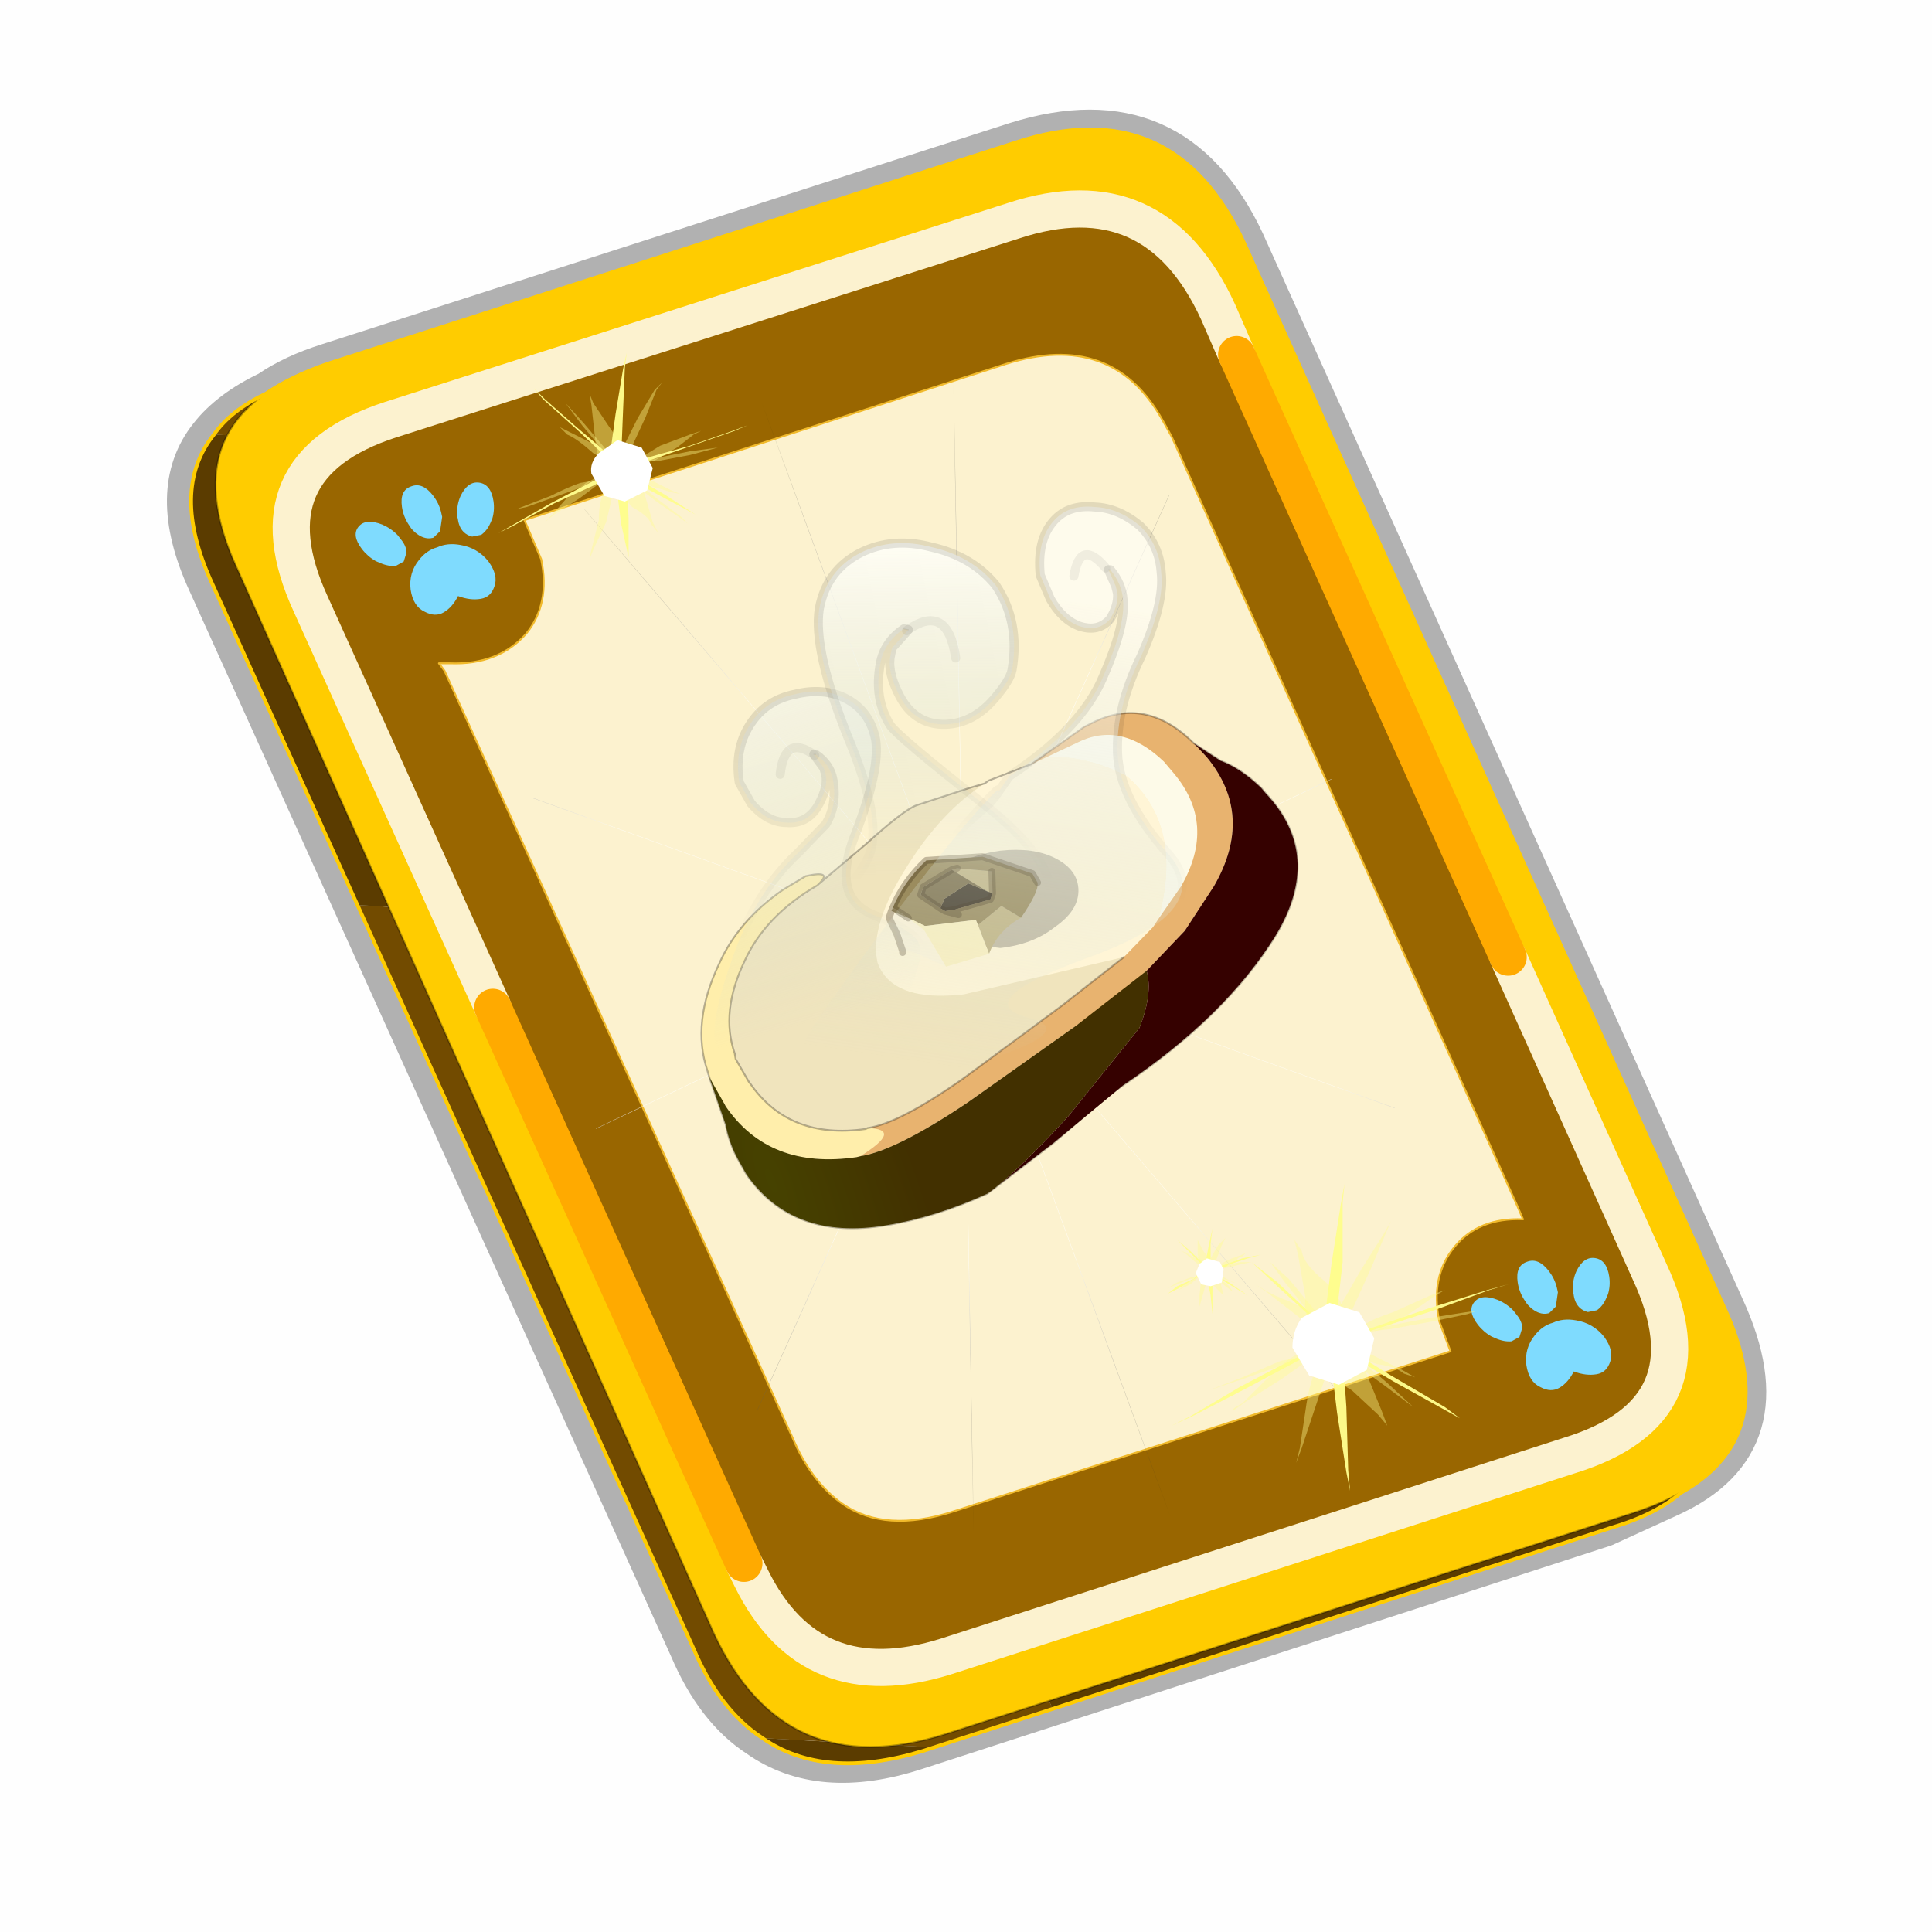 <?xml version="1.0" encoding="UTF-8" standalone="no"?>
<svg xmlns:xlink="http://www.w3.org/1999/xlink" height="60.0px" width="60.0px" xmlns="http://www.w3.org/2000/svg">
  <g transform="matrix(1.0, 0.0, 0.0, 1.0, 0.0, 0.0)">
    <use height="60.0" transform="matrix(1.0, 0.0, 0.0, 1.0, 0.0, 0.0)" width="60.0" xlink:href="#shape0"/>
    <use height="46.85" transform="matrix(1.155, 0.0, 0.0, 1.155, 5.199, 1.253)" width="43.0" xlink:href="#sprite0"/>
  </g>
  <defs>
    <g id="shape0" transform="matrix(1.0, 0.0, 0.0, 1.0, 0.0, 0.0)">
      <path d="M0.0 0.0 L60.0 0.0 60.0 60.0 0.0 60.0 0.0 0.0" fill="#000000" fill-opacity="0.004" fill-rule="evenodd" stroke="none"/>
    </g>
    <g id="sprite0" transform="matrix(1.0, 0.0, 0.0, 1.0, -5.8, -51.0)">
      <use height="45.0" transform="matrix(1.0, 0.0, 0.0, 1.0, 5.8, 52.85)" width="43.0" xlink:href="#sprite1"/>
      <use height="44.05" transform="matrix(1.0, 0.0, 0.0, 1.0, 6.4, 53.35)" width="41.9" xlink:href="#shape4"/>
      <use height="0.0" transform="matrix(1.0, 0.0, 0.0, 1.0, 6.45, 53.4)" width="0.0" xlink:href="#sprite5"/>
      <use height="39.95" transform="matrix(0.489, 0.0, 0.0, 0.489, 20.125, 63.425)" width="32.9" xlink:href="#sprite6"/>
      <use height="44.25" transform="matrix(1.0, 0.0, 0.0, 1.0, 6.3, 53.25)" width="42.1" xlink:href="#shape9"/>
      <clipPath id="clipPath0" transform="matrix(1.0, 0.0, 0.0, 1.0, 0.0, 0.0)">
        <path d="M7.05 61.6 Q7.5 60.95 8.45 60.5 9.1 60.05 10.1 59.7 L28.6 53.75 Q32.85 52.35 34.75 56.45 L47.65 85.05 Q49.25 88.5 46.5 90.05 45.8 90.65 44.6 91.0 L26.1 97.0 Q23.45 97.8 21.8 96.65 20.65 95.9 19.95 94.25 L7.0 65.6 Q5.85 63.1 7.05 61.6" fill="#a74646" fill-rule="evenodd" stroke="none"/>
        <path d="M7.05 61.6 Q7.5 60.95 8.45 60.5 9.1 60.05 10.1 59.7 L28.6 53.75 Q32.85 52.35 34.75 56.45 L47.65 85.05 Q49.25 88.5 46.5 90.05 45.8 90.65 44.6 91.0 L26.1 97.0 Q23.45 97.8 21.8 96.65 20.65 95.9 19.95 94.25 L7.0 65.6 Q5.85 63.1 7.05 61.6 Z" fill="none" stroke="url(#gradient12)" stroke-linecap="round" stroke-linejoin="round" stroke-width="0.05"/>
      </clipPath>
      <g clip-path="url(#clipPath0)">
        <use height="0.0" transform="matrix(1.0, 0.0, 0.0, 1.0, 9.65, 51.0)" width="0.0" xlink:href="#sprite10"/>
        <use height="0.0" transform="matrix(1.0, 0.0, 0.0, 1.0, 9.65, 51.0)" width="0.0" xlink:href="#sprite10"/>
        <use height="30.6" transform="matrix(1.0, 0.0, 0.0, 1.0, 14.7, 59.4)" width="27.15" xlink:href="#shape11"/>
      </g>
      <use height="0.0" transform="matrix(0.141, -0.038, 0.111, 0.226, 27.2, 74.05)" width="0.0" xlink:href="#sprite3"/>
    </g>
    <g id="sprite1" transform="matrix(1.0, 0.0, 0.0, 1.0, 0.5, 0.5)">
      <use height="47.0" transform="matrix(1.0, 0.0, 0.0, 1.0, -1.5, -1.5)" width="45.0" xlink:href="#shape1"/>
      <use height="13.75" transform="matrix(0.239, -0.087, 0.1, 0.234, 34.25, 31.15)" width="15.1" xlink:href="#sprite2"/>
      <use height="13.75" transform="matrix(0.239, -0.087, 0.1, 0.234, 4.25, 10.3)" width="15.1" xlink:href="#sprite2"/>
      <use height="0.0" transform="matrix(0.141, -0.038, 0.111, 0.226, 20.25, 20.65)" width="0.0" xlink:href="#sprite3"/>
      <use height="211.45" transform="matrix(-0.155, 0.051, 0.084, 0.147, 22.604, 3.157)" width="136.6" xlink:href="#sprite4"/>
    </g>
    <g id="shape1" transform="matrix(1.0, 0.0, 0.0, 1.0, 1.5, 1.5)">
      <path d="M22.3 0.35 Q26.6 -1.0 28.5 3.05 L41.4 31.7 Q43.1 35.4 39.9 36.85 L38.15 37.65 19.65 43.65 Q17.05 44.5 15.35 43.3 14.2 42.55 13.5 40.9 L0.55 12.25 Q-0.6 9.75 0.6 8.25 1.15 7.55 2.2 7.05 2.85 6.6 3.8 6.3 L22.3 0.35 Z" fill="none" stroke="#000000" stroke-linecap="round" stroke-linejoin="round" stroke-opacity="0.302" stroke-width="1.0"/>
      <path d="M0.75 8.25 L29.8 9.75 25.55 0.9 Q26.9 1.6 27.8 3.55 L40.7 32.15 Q42.6 36.3 38.3 37.65 L23.3 42.5 13.15 21.4 4.6 20.9 0.7 12.25 Q-0.45 9.75 0.75 8.25 M20.1 43.55 L19.8 43.65 Q17.15 44.45 15.5 43.3 L20.1 43.55" fill="#5b3c00" fill-rule="evenodd" stroke="none"/>
      <path d="M25.55 0.9 L29.8 9.75 0.75 8.25 Q1.45 7.3 3.1 6.75 L21.65 0.8 25.55 0.9 M4.6 20.9 L13.15 21.4 23.3 42.5 20.1 43.55 15.5 43.3 Q14.35 42.55 13.65 40.9 L4.6 20.9" fill="#724b00" fill-rule="evenodd" stroke="none"/>
      <path d="M0.75 8.25 Q-0.45 9.75 0.7 12.25 L4.6 20.9 13.65 40.9 Q14.35 42.55 15.5 43.3 17.15 44.45 19.8 43.65 L20.1 43.55 23.3 42.5 38.3 37.65 Q42.6 36.3 40.7 32.15 L27.8 3.55 Q26.9 1.6 25.55 0.9 L21.65 0.8 3.1 6.75 Q1.45 7.3 0.75 8.25 Z" fill="none" stroke="#000000" stroke-linecap="round" stroke-linejoin="round" stroke-opacity="0.302" stroke-width="0.05"/>
      <path d="M14.2 40.5 L1.35 11.8 Q-0.5 7.75 3.8 6.35 L22.3 0.4 Q26.55 -1.0 28.45 3.1 L41.35 31.7 Q43.25 35.85 38.9 37.25 L20.4 43.2 Q16.1 44.55 14.2 40.5" fill="#ffcc00" fill-rule="evenodd" stroke="none"/>
      <path d="M14.2 40.5 L1.35 11.8 Q-0.5 7.75 3.8 6.35 L22.3 0.4 Q26.55 -1.0 28.45 3.1 L41.35 31.7 Q43.25 35.85 38.9 37.25 L20.4 43.2 Q16.1 44.55 14.2 40.5 Z" fill="none" stroke="#000000" stroke-linecap="round" stroke-linejoin="round" stroke-opacity="0.302" stroke-width="0.05"/>
      <path d="M9.15 13.6 Q9.8 12.8 9.55 11.6 L9.1 10.55 22.05 6.35 Q24.9 5.45 26.25 7.85 L26.5 8.3 35.8 29.0 35.95 29.35 Q34.75 29.3 34.1 30.1 33.45 30.9 33.7 32.1 L34.0 32.9 20.65 37.2 Q18.8 37.8 17.65 37.0 16.8 36.4 16.3 35.2 L6.95 14.6 6.8 14.4 7.1 14.4 Q8.4 14.45 9.15 13.6" fill="#fcf2cf" fill-rule="evenodd" stroke="none"/>
      <path d="M28.25 6.1 L35.55 22.3 39.35 30.75 Q41.1 34.5 37.2 35.7 L20.45 41.1 Q16.8 42.25 15.2 39.0 L15.0 38.6 8.25 23.65 3.35 12.8 Q1.65 9.1 5.5 7.85 L22.25 2.5 Q26.05 1.25 27.75 4.95 L28.25 6.1 M9.15 13.6 Q8.4 14.45 7.1 14.4 L6.8 14.4 6.95 14.6 16.3 35.2 Q16.8 36.4 17.65 37.0 18.8 37.8 20.65 37.2 L34.0 32.9 33.7 32.1 Q33.45 30.9 34.1 30.1 34.75 29.3 35.95 29.35 L35.8 29.0 26.5 8.3 26.25 7.85 Q24.9 5.45 22.05 6.35 L9.1 10.55 9.55 11.6 Q9.8 12.8 9.15 13.6" fill="#996600" fill-rule="evenodd" stroke="none"/>
      <path d="M9.15 13.6 Q9.8 12.8 9.55 11.6 L9.1 10.55 22.05 6.35 Q24.9 5.45 26.25 7.85 L26.5 8.3 35.8 29.0 35.95 29.35 Q34.75 29.3 34.1 30.1 33.45 30.9 33.7 32.1 L34.0 32.9 20.65 37.2 Q18.8 37.8 17.65 37.0 16.8 36.4 16.3 35.2 L6.95 14.6 6.8 14.4 7.1 14.4 Q8.4 14.45 9.15 13.6" fill="none" stroke="#f0b92b" stroke-linecap="round" stroke-linejoin="round" stroke-width="0.05"/>
      <path d="M35.55 22.3 L39.35 30.75 Q41.1 34.5 37.2 35.7 L20.45 41.1 Q16.8 42.25 15.2 39.0 L15.0 38.6 M8.25 23.65 L3.35 12.8 Q1.65 9.1 5.5 7.85 L22.25 2.5 Q26.05 1.25 27.75 4.95 L28.25 6.1" fill="none" stroke="#fcf2cf" stroke-linecap="round" stroke-linejoin="round" stroke-width="1.0"/>
      <path d="M28.25 6.1 L35.55 22.3 M15.0 38.6 L8.25 23.65" fill="none" stroke="#ffaa00" stroke-linecap="round" stroke-linejoin="round" stroke-width="1.0"/>
    </g>
    <g id="sprite2" transform="matrix(1.0, 0.0, 0.0, 1.0, 0.0, 0.0)">
      <use height="13.75" transform="matrix(1.0, 0.0, 0.0, 1.0, 0.0, 0.0)" width="15.1" xlink:href="#shape2"/>
    </g>
    <g id="shape2" transform="matrix(1.0, 0.0, 0.0, 1.0, 0.0, 0.0)">
      <path d="M10.75 4.9 Q10.75 4.6 10.9 4.35 11.25 3.45 11.95 2.75 13.3 1.5 14.35 2.1 15.4 2.7 14.95 4.45 14.7 5.4 14.1 6.15 L13.75 6.5 Q13.1 7.15 12.35 7.35 L11.4 7.2 Q10.95 6.9 10.75 6.4 10.5 5.75 10.75 4.9 M7.5 5.9 Q7.0 5.85 6.6 5.5 6.05 5.0 5.8 4.15 L5.7 3.6 Q5.55 2.65 5.8 1.7 6.25 0.0 7.5 0.0 L7.6 0.0 Q8.85 0.0 9.3 1.7 9.55 2.65 9.4 3.6 L9.3 4.15 8.5 5.5 7.6 5.9 7.5 5.9 M4.35 4.9 Q4.6 5.75 4.35 6.4 L3.7 7.2 2.75 7.35 Q2.0 7.15 1.35 6.5 L1.0 6.15 Q0.4 5.4 0.15 4.45 -0.3 2.7 0.75 2.1 1.8 1.5 3.15 2.75 3.85 3.45 4.2 4.35 L4.35 4.9 M5.5 13.7 Q4.45 13.9 3.65 12.95 2.75 12.0 3.2 10.25 3.7 8.5 5.25 7.6 6.4 6.9 7.55 7.0 8.75 6.9 9.9 7.6 11.45 8.5 11.95 10.25 12.35 12.0 11.5 12.95 10.7 13.9 9.65 13.7 8.55 13.5 7.55 12.6 6.55 13.5 5.5 13.7" fill="#7fdbfe" fill-rule="evenodd" stroke="none"/>
    </g>
    <g id="sprite4" transform="matrix(1.0, 0.0, 0.0, 1.0, 0.0, -0.05)">
      <use height="211.55" transform="matrix(1.0, 0.0, 0.0, 1.0, -0.05, 0.0)" width="136.7" xlink:href="#shape3"/>
    </g>
    <g id="shape3" transform="matrix(1.0, 0.0, 0.0, 1.0, 0.05, 0.0)">
      <path d="M136.55 165.8 L68.6 106.0 68.4 106.0 118.25 201.5 M68.2 105.7 L68.25 105.8 68.25 105.75 68.2 105.7 0.0 45.7 M68.25 105.8 L68.3 105.85 68.3 105.8 68.25 105.75 49.95 0.05 M0.05 97.7 L68.15 105.95 68.25 105.85 68.25 105.8 M68.3 105.85 L68.25 105.85 68.3 106.0 68.3 105.85 68.3 105.8 68.35 105.8 68.3 105.8 86.6 18.35 M50.0 193.2 L68.3 106.0 68.15 105.95 18.25 151.55 M68.4 106.0 L68.3 106.0 86.55 211.5 M68.4 106.0 L68.3 105.85 M68.6 106.0 L68.35 105.8 118.25 60.15 M136.6 114.25 L68.6 106.0 M68.2 105.7 L18.25 10.05" fill="none" stroke="url(#gradient0)" stroke-linecap="round" stroke-linejoin="round" stroke-width="0.05"/>
    </g>
    <radialGradient cx="0" cy="0" gradientTransform="matrix(0.209, 0.0, 0.0, 0.177, 67.15, 107.2)" gradientUnits="userSpaceOnUse" id="gradient0" r="819.2" spreadMethod="pad">
      <stop offset="0.357" stop-color="#ffffff"/>
      <stop offset="0.671" stop-color="#000000" stop-opacity="0.0"/>
    </radialGradient>
    <g id="shape4" transform="matrix(1.0, 0.0, 0.0, 1.0, -6.4, -53.35)">
      <path d="M7.05 61.6 Q7.5 60.95 8.45 60.5 9.1 60.05 10.1 59.7 L28.6 53.75 Q32.85 52.35 34.75 56.45 L47.65 85.05 Q49.25 88.5 46.5 90.05 45.8 90.65 44.6 91.0 L26.1 97.0 Q23.45 97.8 21.8 96.65 20.65 95.9 19.95 94.25 L7.0 65.6 Q5.85 63.1 7.05 61.6 Z" fill="none" stroke="url(#gradient1)" stroke-linecap="round" stroke-linejoin="round" stroke-width="0.05"/>
    </g>
    <radialGradient cx="0" cy="0" gradientTransform="matrix(0.025, 0.0, 0.0, 0.027, 27.35, 75.35)" gradientUnits="userSpaceOnUse" id="gradient1" r="819.2" spreadMethod="pad">
      <stop offset="0.357" stop-color="#ffffff"/>
      <stop offset="0.671" stop-color="#000000" stop-opacity="0.0"/>
    </radialGradient>
    <g id="sprite6" transform="matrix(1.0, 0.0, 0.0, 1.0, 0.05, 11.6)">
      <use height="28.6" transform="matrix(1.0, 0.0, 0.0, 1.0, -0.15, -0.15)" width="33.1" xlink:href="#shape5"/>
      <use height="8.35" transform="matrix(0.66, -0.381, 0.381, 0.66, 8.956, 9.842)" width="11.45" xlink:href="#sprite7"/>
      <use height="32.7" transform="matrix(1.0, 0.0, 0.0, 1.0, 0.5, -11.6)" width="26.2" xlink:href="#sprite8"/>
      <use height="26.65" transform="matrix(1.0, 0.0, 0.0, 1.0, 0.45, 1.65)" width="32.35" xlink:href="#sprite9"/>
    </g>
    <g id="shape5" transform="matrix(1.0, 0.0, 0.0, 1.0, 0.15, 0.15)">
      <path d="M19.0 2.4 L20.7 1.6 Q23.1 0.4 25.45 2.65 L26.0 3.3 Q28.35 6.1 26.4 9.5 L25.15 11.3 Q26.55 6.15 23.4 3.45 21.2 2.3 19.0 2.4" fill="#fdfae8" fill-rule="evenodd" stroke="none"/>
      <path d="M15.6 3.85 L15.8 3.7 18.0 2.85 18.15 2.8 19.0 2.4 Q21.2 2.3 23.4 3.45 26.55 6.15 25.15 11.3 L24.85 11.75 23.25 13.4 14.45 15.45 Q10.5 15.9 9.7 13.7 9.25 11.7 11.3 8.45 13.2 5.4 15.6 3.85" fill="#fff5d6" fill-rule="evenodd" stroke="none"/>
      <path d="M6.45 9.4 L9.05 7.2 Q11.15 5.3 11.85 5.05 L14.45 4.2 14.75 4.1 15.6 3.85 Q13.2 5.4 11.3 8.45 9.25 11.7 9.7 13.7 10.5 15.9 14.45 15.45 L23.25 13.4 19.8 16.1 14.45 20.05 Q10.9 22.55 9.15 22.8 L9.05 22.85 Q4.85 23.45 2.7 20.35 L2.65 20.3 1.9 19.0 1.85 18.7 Q1.05 16.4 2.4 13.6 3.55 11.1 6.4 9.45 L6.45 9.4" fill="#f0e4bd" fill-rule="evenodd" stroke="none"/>
      <path d="M8.75 24.35 L8.55 24.4 Q3.75 25.1 1.35 21.6 L1.3 21.5 0.45 20.0 0.35 19.65 Q-0.55 17.0 1.0 13.75 2.05 11.4 4.5 9.7 L5.75 8.95 Q7.3 8.6 6.45 9.4 L6.4 9.45 Q3.55 11.1 2.4 13.6 1.05 16.4 1.85 18.7 L1.9 19.0 2.65 20.3 2.7 20.35 Q4.85 23.45 9.05 22.85 L9.15 22.8 Q11.15 22.85 8.75 24.35" fill="#ffeeab" fill-rule="evenodd" stroke="none"/>
      <path d="M27.1 1.65 L27.8 2.4 Q30.45 5.6 28.2 9.5 L26.6 11.95 24.5 14.15 Q22.85 15.65 20.65 17.15 L14.65 21.4 Q10.7 24.05 8.75 24.35 11.15 22.85 9.15 22.8 10.9 22.55 14.45 20.05 L19.8 16.1 23.25 13.4 24.85 11.75 25.15 11.3 26.4 9.5 Q28.35 6.1 26.0 3.3 L25.45 2.65 Q23.1 0.4 20.7 1.6 L19.0 2.4 18.15 2.8 21.05 0.75 21.45 0.55 Q24.45 -1.0 27.1 1.65" fill="#e8b36f" fill-rule="evenodd" stroke="none"/>
      <path d="M0.45 20.0 L1.35 22.6 Q1.55 23.65 2.05 24.55 L2.5 25.35 Q5.05 29.0 10.15 28.15 12.9 27.7 15.75 26.4 L19.4 23.6 Q22.5 20.9 23.2 20.45 28.85 16.65 31.6 12.2 34.25 7.8 31.05 4.4 L30.8 4.1 Q29.65 3.0 28.55 2.6 L27.1 1.65 Q24.45 -1.0 21.45 0.55 L21.05 0.75 18.15 2.8 18.0 2.85 15.8 3.7 15.6 3.85 14.75 4.1 14.45 4.2 11.85 5.05 Q11.15 5.3 9.05 7.2 L6.45 9.4 Q7.3 8.6 5.75 8.95 L4.5 9.7 Q2.05 11.4 1.0 13.75 -0.55 17.0 0.35 19.65 L0.45 20.0 M23.25 13.4 L19.8 16.1 14.45 20.05 Q10.9 22.55 9.15 22.8 L9.05 22.85 Q4.85 23.45 2.7 20.35 L2.65 20.3 1.9 19.0 1.85 18.7 Q1.05 16.4 2.4 13.6 3.55 11.1 6.4 9.45 L6.45 9.4" fill="none" stroke="#120e10" stroke-linecap="round" stroke-linejoin="round" stroke-opacity="0.302" stroke-width="0.1"/>
      <path d="M19.45 11.75 Q18.25 12.7 16.45 12.9 L13.35 12.5 Q12.15 11.9 12.15 10.8 12.15 9.65 13.35 8.7 14.65 7.8 16.45 7.55 18.25 7.35 19.45 7.95 20.75 8.6 20.75 9.75 20.75 10.85 19.45 11.75" fill="#120e10" fill-opacity="0.251" fill-rule="evenodd" stroke="none"/>
    </g>
    <g id="sprite7" transform="matrix(1.0, 0.0, 0.0, 1.0, 0.15, 0.25)">
      <use height="9.35" transform="matrix(1.0, 0.0, 0.0, 1.0, -0.65, -0.75)" width="12.45" xlink:href="#shape6"/>
    </g>
    <g id="shape6" transform="matrix(1.0, 0.0, 0.0, 1.0, 0.65, 0.75)">
      <path d="M0.9 1.9 L1.7 2.95 2.25 4.25 2.3 7.35 0.9 5.4 Q0.25 4.75 0.15 4.8 L0.1 4.9 0.05 4.35 0.4 3.55 0.5 2.25 0.9 1.9 M0.15 4.8 L0.4 3.55 0.15 4.8" fill="#fcf3d8" fill-rule="evenodd" stroke="none"/>
      <path d="M0.9 1.9 L1.1 1.75 1.7 2.95 0.9 1.9" fill="#b0a579" fill-rule="evenodd" stroke="none"/>
      <path d="M8.75 7.0 Q6.85 6.95 5.45 8.1 L5.8 5.9 7.95 5.55 8.75 7.0 M7.6 4.15 L6.15 1.5 6.55 1.6 8.6 3.05 7.85 4.45 7.6 4.15" fill="#c2b585" fill-rule="evenodd" stroke="none"/>
      <path d="M4.05 3.5 L4.65 3.05 6.7 2.95 7.6 4.15 7.85 4.45 7.5 4.75 4.9 4.1 4.25 3.85 4.05 3.5" fill="#453c2c" fill-rule="evenodd" stroke="none"/>
      <path d="M1.7 2.95 L1.1 1.75 Q2.75 0.5 4.9 0.0 L8.55 1.8 11.05 4.65 11.05 5.4 Q10.85 6.0 8.75 7.0 L7.95 5.55 5.8 5.9 5.85 5.5 2.45 4.05 1.7 2.95 M6.15 1.5 L3.75 1.55 3.3 1.95 4.05 3.5 4.25 3.85 4.9 4.1 7.5 4.75 7.85 4.45 8.6 3.05 6.55 1.6 6.15 1.5 M4.25 3.85 L4.95 4.55 4.25 3.85" fill="#9b8c5e" fill-rule="evenodd" stroke="none"/>
      <path d="M7.6 4.15 L6.7 2.95 4.65 3.05 4.05 3.5 3.3 1.95 3.75 1.55 6.15 1.5 7.6 4.15" fill="#7d704c" fill-rule="evenodd" stroke="none"/>
      <path d="M5.45 8.1 L2.3 7.35 2.25 4.25 1.7 2.95 2.45 4.05 5.85 5.5 5.8 5.9 5.45 8.1" fill="#faf0c0" fill-rule="evenodd" stroke="none"/>
      <path d="M1.1 1.75 L0.9 1.9 0.5 2.25 0.4 3.55 0.15 4.8 0.1 4.9 M1.7 2.95 L1.1 1.75 Q2.75 0.5 4.9 0.0 L8.55 1.8 11.05 4.65 11.05 5.4 M6.15 1.5 L3.75 1.55 3.3 1.95 4.05 3.5 4.25 3.85 4.9 4.1 7.5 4.75 7.85 4.45 8.6 3.05 M6.55 1.6 L6.15 1.5 M4.95 4.55 L4.25 3.85" fill="none" stroke="#382510" stroke-linecap="round" stroke-linejoin="round" stroke-opacity="0.302" stroke-width="0.5"/>
    </g>
    <g id="sprite8" transform="matrix(1.0, 0.0, 0.0, 1.0, 0.6, 0.55)">
      <use height="33.7" transform="matrix(1.0, 0.0, 0.0, 1.0, -1.1, -1.05)" width="27.2" xlink:href="#shape7"/>
    </g>
    <g id="shape7" transform="matrix(1.0, 0.0, 0.0, 1.0, 1.1, 1.05)">
      <path d="M5.2 13.3 Q6.0 13.85 6.15 14.7 6.4 16.1 5.75 17.15 L4.25 18.7 Q2.0 20.8 0.75 24.15 -0.5 27.55 -0.35 29.0 -0.2 30.4 2.05 31.05 L5.7 31.3 Q7.0 30.9 8.1 29.95 9.2 29.0 10.2 26.7 11.2 24.4 10.9 23.75 10.65 23.0 8.3 22.1 6.0 21.1 7.4 17.65 8.75 14.15 8.5 12.5 8.2 10.95 6.9 10.25 5.65 9.6 4.05 10.0 2.55 10.3 1.7 11.5 0.7 12.9 1.0 14.85 L1.65 16.0 Q2.55 17.05 3.6 17.05 4.8 17.15 5.4 16.0 5.9 15.05 5.75 14.4 L5.65 14.05 5.1 13.3 5.2 13.3" fill="url(#gradient2)" fill-rule="evenodd" stroke="none"/>
      <path d="M5.1 13.3 L5.65 14.05 5.75 14.4 Q5.9 15.05 5.4 16.0 4.8 17.15 3.6 17.05 2.55 17.05 1.65 16.0 L1.0 14.85 Q0.7 12.9 1.7 11.5 2.55 10.3 4.05 10.0 5.65 9.6 6.9 10.25 8.2 10.95 8.5 12.5 8.75 14.15 7.4 17.65 6.0 21.1 8.3 22.1 10.65 23.0 10.9 23.75 11.2 24.4 10.2 26.7 9.2 29.0 8.1 29.95 7.0 30.9 5.7 31.3 L2.05 31.05 Q-0.2 30.4 -0.35 29.0 -0.5 27.55 0.75 24.15 2.0 20.8 4.25 18.7 L5.75 17.15 Q6.4 16.1 6.15 14.7 6.0 13.85 5.2 13.3" fill="none" stroke="url(#gradient3)" stroke-linecap="round" stroke-linejoin="round" stroke-width="0.5"/>
      <path d="M5.2 13.3 L5.1 13.3 Z" fill="none" stroke="url(#gradient4)" stroke-linecap="round" stroke-linejoin="round" stroke-width="0.05"/>
      <path d="M5.15 13.35 Q3.5 12.15 3.25 14.4" fill="none" stroke="#000000" stroke-linecap="round" stroke-linejoin="round" stroke-opacity="0.055" stroke-width="0.5"/>
      <path d="M10.3 6.45 L9.4 7.45 9.3 7.95 Q9.15 8.85 9.85 10.15 10.7 11.7 12.35 11.65 13.9 11.6 15.1 10.15 15.9 9.2 16.0 8.65 16.45 6.0 15.1 4.0 13.8 2.4 11.55 1.9 9.45 1.35 7.7 2.2 5.8 3.15 5.4 5.3 5.05 7.55 6.95 12.3 8.95 17.05 8.1 18.95 7.2 20.85 5.3 21.8 3.4 22.7 2.35 26.2 1.3 29.65 3.95 28.75 6.65 27.85 8.95 28.15 11.25 28.4 13.85 26.25 16.4 24.1 16.85 23.95 17.25 23.75 18.0 21.55 18.7 19.3 14.2 15.85 9.7 12.3 9.3 11.7 8.4 10.25 8.75 8.35 8.95 7.15 10.05 6.4 L10.3 6.45" fill="url(#gradient5)" fill-rule="evenodd" stroke="none"/>
      <path d="M10.05 6.4 L10.3 6.45" fill="none" stroke="url(#gradient6)" stroke-linecap="round" stroke-linejoin="round" stroke-width="0.05"/>
      <path d="M10.3 6.45 L9.4 7.45 9.3 7.95 Q9.15 8.85 9.85 10.15 10.7 11.7 12.35 11.65 13.9 11.6 15.1 10.15 15.9 9.2 16.0 8.65 16.45 6.0 15.1 4.0 13.8 2.4 11.55 1.9 9.45 1.35 7.7 2.2 5.8 3.15 5.4 5.3 5.05 7.55 6.95 12.3 8.95 17.05 8.1 18.95 7.2 20.85 5.3 21.8 3.4 22.7 2.35 26.2 1.3 29.65 3.95 28.75 6.65 27.85 8.95 28.15 11.25 28.4 13.85 26.25 16.4 24.1 16.85 23.95 17.25 23.75 18.0 21.55 18.7 19.3 14.2 15.85 9.7 12.3 9.3 11.7 8.4 10.25 8.75 8.35 8.95 7.15 10.05 6.4 Z" fill="none" stroke="url(#gradient7)" stroke-linecap="round" stroke-linejoin="round" stroke-width="0.5"/>
      <path d="M10.2 6.5 Q12.45 4.9 12.9 8.0" fill="none" stroke="#000000" stroke-linecap="round" stroke-linejoin="round" stroke-opacity="0.055" stroke-width="0.5"/>
      <path d="M21.3 3.15 L21.7 4.05 21.8 4.45 Q21.85 5.1 21.4 5.85 20.75 6.6 19.7 6.25 18.75 5.9 18.1 4.75 L17.55 3.45 Q17.35 1.5 18.3 0.45 19.1 -0.45 20.55 -0.3 21.85 -0.25 23.05 0.75 24.1 1.8 24.2 3.3 24.4 4.95 23.1 7.9 21.7 10.75 21.8 13.25 21.9 15.75 24.6 18.8 27.3 21.85 20.4 24.4 13.45 26.9 16.95 27.8 20.45 28.7 10.8 31.2 1.15 33.7 5.55 27.55 9.95 21.35 13.4 17.2 L13.45 17.15 Q15.9 14.35 15.05 15.65 L15.85 14.5 Q19.8 11.9 21.0 9.05 22.25 6.2 22.1 4.8 22.05 3.95 21.4 3.15 L21.3 3.15 M15.05 15.65 L14.75 16.0 13.45 17.15 14.75 16.0 15.05 15.65" fill="url(#gradient8)" fill-rule="evenodd" stroke="none"/>
      <path d="M21.3 3.15 L21.7 4.05 21.8 4.45 Q21.85 5.1 21.4 5.85 20.75 6.6 19.7 6.25 18.75 5.9 18.1 4.75 L17.55 3.45 Q17.35 1.5 18.3 0.45 19.1 -0.45 20.55 -0.3 21.85 -0.25 23.05 0.75 24.1 1.8 24.2 3.3 24.4 4.95 23.1 7.9 21.7 10.75 21.8 13.25 21.9 15.75 24.6 18.8 27.3 21.85 20.4 24.4 13.45 26.9 16.95 27.8 20.45 28.7 10.8 31.2 1.15 33.7 5.55 27.55 9.95 21.35 13.4 17.2 L13.45 17.15 Q15.9 14.35 15.05 15.65 L15.85 14.5 Q19.8 11.9 21.0 9.05 22.25 6.2 22.1 4.8 22.05 3.95 21.4 3.15 M13.45 17.15 L14.75 16.0 15.05 15.65" fill="none" stroke="url(#gradient9)" stroke-linecap="round" stroke-linejoin="round" stroke-width="0.5"/>
      <path d="M21.4 3.15 L21.3 3.15 Z" fill="none" stroke="url(#gradient10)" stroke-linecap="round" stroke-linejoin="round" stroke-width="0.05"/>
      <path d="M21.15 3.05 Q19.75 1.4 19.4 3.5" fill="none" stroke="#000000" stroke-linecap="round" stroke-linejoin="round" stroke-opacity="0.055" stroke-width="0.5"/>
    </g>
    <linearGradient gradientTransform="matrix(5.0E-4, 0.015, 0.007, -0.002, 5.05, 15.6)" gradientUnits="userSpaceOnUse" id="gradient2" spreadMethod="pad" x1="-819.2" x2="819.2">
      <stop offset="0.0" stop-color="#fffffa" stop-opacity="0.827"/>
      <stop offset="1.0" stop-color="#c8d8ce" stop-opacity="0.0"/>
    </linearGradient>
    <linearGradient gradientTransform="matrix(0.001, 0.007, -0.007, -2.0E-4, 5.6, 18.05)" gradientUnits="userSpaceOnUse" id="gradient3" spreadMethod="pad" x1="-819.2" x2="819.2">
      <stop offset="0.0" stop-color="#000000" stop-opacity="0.102"/>
      <stop offset="1.0" stop-color="#000000" stop-opacity="0.0"/>
    </linearGradient>
    <linearGradient gradientTransform="matrix(0.001, 0.007, -0.007, -2.0E-4, 5.6, 18.05)" gradientUnits="userSpaceOnUse" id="gradient4" spreadMethod="pad" x1="-819.2" x2="819.2">
      <stop offset="0.0" stop-color="#000000" stop-opacity="0.071"/>
      <stop offset="1.0" stop-color="#000000" stop-opacity="0.0"/>
    </linearGradient>
    <linearGradient gradientTransform="matrix(-0.002, 0.011, 0.007, -1.0E-4, 8.1, 11.05)" gradientUnits="userSpaceOnUse" id="gradient5" spreadMethod="pad" x1="-819.2" x2="819.2">
      <stop offset="0.0" stop-color="#fffffa" stop-opacity="0.827"/>
      <stop offset="1.0" stop-color="#c8d8ce" stop-opacity="0.0"/>
    </linearGradient>
    <linearGradient gradientTransform="matrix(-0.002, 0.009, 0.011, -1.0E-4, 9.75, 13.1)" gradientUnits="userSpaceOnUse" id="gradient6" spreadMethod="pad" x1="-819.2" x2="819.2">
      <stop offset="0.0" stop-color="#000000" stop-opacity="0.071"/>
      <stop offset="1.0" stop-color="#000000" stop-opacity="0.0"/>
    </linearGradient>
    <linearGradient gradientTransform="matrix(-0.002, 0.009, 0.011, -1.0E-4, 9.75, 13.1)" gradientUnits="userSpaceOnUse" id="gradient7" spreadMethod="pad" x1="-819.2" x2="819.2">
      <stop offset="0.0" stop-color="#000000" stop-opacity="0.102"/>
      <stop offset="1.0" stop-color="#000000" stop-opacity="0.0"/>
    </linearGradient>
    <linearGradient gradientTransform="matrix(0.005, 0.017, -0.004, -6.0E-4, 25.05, 19.05)" gradientUnits="userSpaceOnUse" id="gradient8" spreadMethod="pad" x1="-819.2" x2="819.2">
      <stop offset="0.0" stop-color="#fffffa" stop-opacity="0.659"/>
      <stop offset="1.0" stop-color="#c8d8ce" stop-opacity="0.0"/>
    </linearGradient>
    <linearGradient gradientTransform="matrix(7.0E-4, 0.007, -0.007, -0.002, 22.4, 15.05)" gradientUnits="userSpaceOnUse" id="gradient9" spreadMethod="pad" x1="-819.2" x2="819.2">
      <stop offset="0.0" stop-color="#000000" stop-opacity="0.102"/>
      <stop offset="1.0" stop-color="#000000" stop-opacity="0.0"/>
    </linearGradient>
    <linearGradient gradientTransform="matrix(7.0E-4, 0.007, -0.007, -0.002, 21.4, 7.9)" gradientUnits="userSpaceOnUse" id="gradient10" spreadMethod="pad" x1="-819.2" x2="819.2">
      <stop offset="0.0" stop-color="#000000" stop-opacity="0.071"/>
      <stop offset="1.0" stop-color="#000000" stop-opacity="0.0"/>
    </linearGradient>
    <g id="sprite9" transform="matrix(1.0, 0.0, 0.0, 1.0, 0.0, 0.0)">
      <use height="26.65" transform="matrix(1.0, 0.0, 0.0, 1.0, 0.0, 0.0)" width="32.35" xlink:href="#shape8"/>
    </g>
    <g id="shape8" transform="matrix(1.0, 0.0, 0.0, 1.0, 0.0, 0.0)">
      <path d="M24.05 12.5 Q24.4 13.75 23.65 15.65 L19.7 20.55 Q16.85 23.65 15.3 24.75 12.45 26.05 9.7 26.5 4.6 27.35 2.05 23.7 L1.6 22.9 Q1.1 22.0 0.9 20.95 L0.0 18.35 0.85 19.85 0.9 19.95 Q3.3 23.45 8.1 22.75 L8.3 22.7 Q10.25 22.4 14.2 19.75 L20.2 15.5 24.05 12.5" fill="url(#gradient11)" fill-rule="evenodd" stroke="none"/>
      <path d="M24.05 12.5 L26.15 10.3 27.75 7.85 Q30.0 3.95 27.35 0.75 L26.65 0.0 28.1 0.95 Q29.2 1.35 30.35 2.45 L30.6 2.75 Q33.8 6.15 31.15 10.55 28.4 15.0 22.75 18.8 L18.95 21.95 15.3 24.75 Q16.85 23.65 19.7 20.55 L23.65 15.65 Q24.4 13.75 24.05 12.5" fill="#350100" fill-rule="evenodd" stroke="none"/>
    </g>
    <radialGradient cx="0" cy="0" gradientTransform="matrix(0.009, -0.003, 0.011, 0.029, 3.4, 24.05)" gradientUnits="userSpaceOnUse" id="gradient11" r="819.2" spreadMethod="pad">
      <stop offset="0.0" stop-color="#464200"/>
      <stop offset="1.0" stop-color="#423000"/>
    </radialGradient>
    <g id="shape9" transform="matrix(1.0, 0.0, 0.0, 1.0, -6.3, -53.25)">
      <path d="M7.05 61.6 Q7.5 60.95 8.45 60.5 9.1 60.05 10.1 59.7 L28.6 53.75 Q32.85 52.35 34.75 56.45 L47.65 85.05 Q49.25 88.5 46.5 90.05 45.8 90.65 44.6 91.0 L26.1 97.0 Q23.45 97.8 21.8 96.65 20.65 95.9 19.95 94.25 L7.0 65.6 Q5.85 63.1 7.05 61.6 Z" fill="none" stroke="#ffcc00" stroke-linecap="round" stroke-linejoin="round" stroke-width="0.1"/>
    </g>
    <radialGradient cx="0" cy="0" gradientTransform="matrix(0.025, 0.0, 0.0, 0.027, 27.35, 75.35)" gradientUnits="userSpaceOnUse" id="gradient12" r="819.2" spreadMethod="pad">
      <stop offset="0.357" stop-color="#ffffff"/>
      <stop offset="0.671" stop-color="#000000" stop-opacity="0.0"/>
    </radialGradient>
    <g id="shape11" transform="matrix(1.0, 0.0, 0.0, 1.0, -14.7, -59.4)">
      <path d="M33.85 83.75 L33.85 83.8 33.85 83.95 33.85 84.0 33.85 84.1 33.9 84.1 33.9 84.15 34.35 84.4 34.85 84.75 34.35 84.45 34.1 84.3 34.05 84.25 33.95 84.2 33.9 84.2 33.9 84.7 33.9 85.25 33.85 84.75 33.75 84.2 33.7 84.1 33.5 84.25 33.0 84.55 32.7 84.7 32.95 84.5 33.4 84.3 33.45 84.25 33.5 84.2 33.7 84.1 33.65 84.05 33.7 84.05 33.7 84.0 33.3 83.6 32.95 83.25 33.3 83.55 33.55 83.8 33.7 83.95 33.8 83.4 33.9 82.95 33.85 83.35 33.85 83.75 M34.4 83.9 L34.35 83.9 34.25 84.0 34.15 84.0 33.9 84.05 34.15 83.95 34.7 83.75 35.2 83.65 34.85 83.75 34.95 83.85 34.85 83.75 34.7 83.8 34.4 83.9 M36.75 85.45 L36.9 85.55 36.9 85.5 37.1 83.9 37.35 82.3 37.45 81.75 37.4 82.25 37.4 83.85 37.2 85.6 37.35 86.0 37.4 86.1 38.7 86.9 40.15 87.75 40.55 88.05 40.1 87.8 38.75 87.05 37.75 86.45 37.4 86.25 37.35 86.2 37.4 86.3 37.5 87.75 37.55 89.45 37.6 90.0 37.5 89.5 37.25 87.9 37.05 86.25 37.0 86.3 36.9 85.9 36.7 85.75 36.9 85.85 36.9 85.65 35.7 84.55 34.95 83.85 35.65 84.4 36.45 85.15 36.5 85.2 36.75 85.45 M36.1 86.45 L36.2 86.4 36.85 86.1 36.3 86.45 34.8 87.25 33.35 88.0 32.8 88.25 33.3 88.0 34.65 87.2 35.7 86.65 36.1 86.45 M41.85 84.45 L41.35 84.6 39.85 85.15 38.15 85.7 37.5 85.9 Q37.45 85.85 38.1 85.65 L39.7 85.1 41.3 84.6 41.85 84.45" fill="#fefd8d" fill-opacity="0.973" fill-rule="evenodd" stroke="none"/>
      <path d="M33.85 83.75 L34.05 83.4 34.25 83.2 34.15 83.4 34.0 83.8 33.9 83.9 33.85 83.8 33.85 83.75 M34.1 84.3 L34.35 84.5 34.45 84.65 34.25 84.5 34.0 84.3 33.95 84.2 34.05 84.25 34.1 84.3 M33.4 84.3 L33.3 84.3 32.95 84.45 32.7 84.55 32.95 84.4 33.35 84.25 33.45 84.25 33.4 84.3 M33.55 83.8 L33.4 83.6 33.6 83.8 33.65 83.9 33.55 83.8 M34.4 83.9 L34.65 83.85 34.95 83.85 35.05 83.8 34.95 83.85 34.7 83.9 34.3 84.0 34.2 84.0 34.25 84.0 34.35 83.9 34.4 83.9 M33.6 84.3 L33.7 84.2 33.75 84.35 33.65 84.7 33.55 85.05 33.55 84.75 33.6 84.3 M37.65 85.15 L37.35 85.5 37.35 85.0 37.9 84.05 38.5 83.1 38.7 82.75 38.55 83.1 38.15 84.05 37.65 85.15 M36.75 85.45 L36.5 85.2 36.45 85.15 35.85 84.4 35.45 83.85 35.95 84.3 36.65 85.15 36.9 85.5 36.75 85.45 M37.4 86.3 L37.35 86.2 37.4 86.25 37.75 86.45 Q38.15 86.7 38.6 87.1 L39.3 87.75 38.5 87.15 37.6 86.5 37.4 86.3 M36.1 86.45 L35.7 86.65 34.7 87.0 33.8 87.3 34.7 86.95 35.75 86.5 36.1 86.45 M38.7 85.65 L38.25 85.7 38.7 85.55 39.75 85.35 40.7 85.2 41.05 85.15 40.75 85.25 39.8 85.45 38.7 85.65 M36.7 86.7 L36.95 86.25 37.0 86.75 36.65 87.8 36.3 88.85 36.15 89.25 36.25 88.85 36.4 87.85 Q36.5 87.1 36.7 86.7" fill="#fffd8f" fill-opacity="0.4" fill-rule="evenodd" stroke="none"/>
      <path d="M38.0 86.75 Q37.9 86.0 37.45 85.8 L36.9 85.85 Q36.75 86.1 36.9 86.5 37.1 87.0 37.65 87.3 L38.35 87.95 38.6 88.25 38.45 87.85 38.0 86.75" fill="#fffd8f" fill-opacity="0.392" fill-rule="evenodd" stroke="none"/>
      <path d="M38.0 86.25 L37.05 85.85 Q36.8 85.8 36.95 85.95 L37.55 86.35 38.35 86.6 Q38.8 86.65 39.05 86.85 L39.35 86.95 39.0 86.75 38.0 86.25" fill="#fffd8f" fill-opacity="0.392" fill-rule="evenodd" stroke="none"/>
      <path d="M36.4 84.8 Q36.35 85.55 36.75 85.85 L37.3 85.9 37.45 85.25 Q37.35 84.75 36.9 84.35 36.35 83.9 36.3 83.55 L36.1 83.25 36.2 83.65 36.4 84.8" fill="#fffd8f" fill-opacity="0.392" fill-rule="evenodd" stroke="none"/>
      <path d="M36.25 85.35 L37.1 85.95 37.2 85.8 36.75 85.3 35.95 84.9 Q35.55 84.75 35.3 84.6 L35.05 84.45 35.35 84.65 36.25 85.35" fill="#fffd8f" fill-opacity="0.392" fill-rule="evenodd" stroke="none"/>
      <path d="M38.75 85.2 Q38.0 85.45 37.85 85.65 37.7 85.85 37.85 85.8 L38.5 85.65 39.25 85.2 39.9 84.75 40.15 84.6 39.75 84.75 38.75 85.2" fill="#fffd8f" fill-opacity="0.392" fill-rule="evenodd" stroke="none"/>
      <path d="M35.75 87.0 L36.6 86.4 36.5 86.25 Q36.25 86.25 35.9 86.5 L35.25 87.1 34.7 87.65 Q34.4 87.8 34.45 87.85 L34.8 87.6 35.75 87.0" fill="#fffd8f" fill-opacity="0.392" fill-rule="evenodd" stroke="none"/>
      <path d="M34.1 84.35 L33.95 84.05 33.75 84.05 Q33.65 84.1 33.7 84.25 L34.0 84.55 34.2 84.75 34.3 84.85 34.2 84.75 34.1 84.35" fill="#fffd8f" fill-opacity="0.392" fill-rule="evenodd" stroke="none"/>
      <path d="M34.1 84.2 Q33.9 84.05 33.75 84.05 L33.75 84.1 33.95 84.2 34.2 84.3 34.5 84.4 34.55 84.4 34.45 84.4 34.1 84.2" fill="#fffd8f" fill-opacity="0.392" fill-rule="evenodd" stroke="none"/>
      <path d="M33.5 83.65 L33.65 84.05 33.85 84.05 33.9 83.85 33.65 83.55 33.5 83.25 33.45 83.15 33.5 83.25 33.5 83.65" fill="#fffd8f" fill-opacity="0.392" fill-rule="evenodd" stroke="none"/>
      <path d="M33.5 83.9 L33.75 84.05 33.8 84.0 33.65 83.85 33.35 83.7 33.2 83.6 33.05 83.55 33.15 83.6 33.5 83.9" fill="#fffd8f" fill-opacity="0.392" fill-rule="evenodd" stroke="none"/>
      <path d="M34.3 83.8 L34.05 83.95 34.05 84.0 34.25 83.95 34.55 83.8 Q34.6 83.7 34.7 83.7 L34.8 83.6 34.7 83.65 34.3 83.8" fill="#fffd8f" fill-opacity="0.392" fill-rule="evenodd" stroke="none"/>
      <path d="M33.3 84.45 L33.6 84.2 33.6 84.15 Q33.5 84.15 33.4 84.3 L33.15 84.45 32.95 84.65 32.85 84.75 33.0 84.6 33.3 84.45" fill="#fffd8f" fill-opacity="0.392" fill-rule="evenodd" stroke="none"/>
      <path d="M36.3 85.35 Q36.05 85.7 36.05 86.15 L36.5 86.9 37.3 87.15 38.05 86.75 38.25 85.9 37.85 85.2 37.05 84.95 36.3 85.35" fill="#ffffff" fill-rule="evenodd" stroke="none"/>
      <path d="M18.75 62.3 L18.65 62.35 18.2 62.45 18.6 62.25 19.85 61.9 21.0 61.5 21.4 61.35 21.05 61.5 19.9 61.9 18.75 62.3 M17.45 61.95 L17.7 62.2 17.75 62.2 17.7 62.15 17.85 61.05 18.05 59.85 18.15 59.4 18.1 59.8 18.05 61.0 18.0 62.25 18.1 62.6 19.15 63.2 20.0 63.75 19.15 63.3 18.5 62.95 18.4 62.85 18.15 62.7 18.1 62.7 18.15 62.75 18.2 63.85 18.2 64.9 18.0 64.0 17.85 62.8 17.8 62.8 17.75 62.45 17.6 62.3 17.7 62.35 17.7 62.3 16.85 61.5 15.9 60.65 15.65 60.35 15.95 60.65 16.8 61.4 17.45 61.95 M14.7 64.25 L15.05 64.05 16.1 63.45 17.25 62.85 17.7 62.65 17.3 62.95 16.2 63.45 15.1 64.05 14.7 64.25" fill="#fefd8d" fill-opacity="0.973" fill-rule="evenodd" stroke="none"/>
      <path d="M18.75 62.3 L19.1 62.2 19.85 62.05 20.6 61.95 19.85 62.15 19.05 62.3 18.75 62.3 M17.45 61.95 L16.95 61.35 16.5 60.75 17.0 61.3 17.55 61.95 17.7 62.15 17.75 62.2 17.7 62.2 17.45 61.95 M18.5 62.95 L19.0 63.35 19.6 63.8 19.8 64.0 19.6 63.85 18.95 63.4 18.3 62.9 18.15 62.75 18.1 62.7 18.15 62.7 18.4 62.85 18.5 62.95 M18.3 61.9 L18.05 62.2 18.1 61.85 18.45 61.15 18.9 60.4 19.1 60.2 18.95 60.4 18.65 61.15 18.3 61.9 M16.9 62.9 L17.2 62.85 Q17.15 62.9 16.85 63.05 L16.15 63.3 15.45 63.55 15.2 63.6 15.45 63.5 16.1 63.25 Q16.6 63.0 16.9 62.9 M17.55 63.1 L17.75 62.75 17.8 63.1 17.6 63.95 17.25 64.7 17.15 64.95 17.2 64.7 17.4 63.9 Q17.4 63.4 17.55 63.1" fill="#fffd8f" fill-opacity="0.4" fill-rule="evenodd" stroke="none"/>
      <path d="M18.6 63.1 L18.15 62.4 17.7 62.45 17.75 62.95 18.3 63.55 Q18.75 63.8 18.8 64.0 L19.0 64.25 18.85 63.95 18.6 63.1" fill="#fffd8f" fill-opacity="0.392" fill-rule="evenodd" stroke="none"/>
      <path d="M18.55 62.7 Q18.05 62.4 17.9 62.4 17.7 62.4 17.8 62.5 L18.25 62.8 18.85 63.0 19.35 63.15 19.6 63.2 19.35 63.1 18.55 62.7" fill="#fffd8f" fill-opacity="0.392" fill-rule="evenodd" stroke="none"/>
      <path d="M17.3 61.7 Q17.35 62.3 17.55 62.45 L18.0 62.5 18.1 62.0 17.65 61.35 17.25 60.75 17.15 60.5 17.2 60.8 17.3 61.7" fill="#fffd8f" fill-opacity="0.392" fill-rule="evenodd" stroke="none"/>
      <path d="M17.25 62.1 L17.9 62.5 17.95 62.45 17.6 62.05 17.05 61.75 16.55 61.5 16.35 61.4 16.55 61.6 Q16.8 61.7 17.25 62.1" fill="#fffd8f" fill-opacity="0.392" fill-rule="evenodd" stroke="none"/>
      <path d="M19.05 61.9 L18.4 62.3 18.45 62.4 18.9 62.3 19.5 61.95 19.95 61.6 20.15 61.5 19.85 61.6 19.05 61.9" fill="#fffd8f" fill-opacity="0.392" fill-rule="evenodd" stroke="none"/>
      <path d="M16.9 63.3 L17.5 62.85 17.45 62.7 17.05 62.9 16.5 63.35 16.15 63.75 15.95 63.95 16.2 63.75 16.9 63.3" fill="#fffd8f" fill-opacity="0.392" fill-rule="evenodd" stroke="none"/>
      <path d="M17.4 62.1 Q17.15 62.35 17.2 62.65 L17.55 63.25 18.1 63.4 18.7 63.1 18.85 62.5 18.55 61.95 17.9 61.75 17.4 62.1" fill="#ffffff" fill-rule="evenodd" stroke="none"/>
      <path d="M33.55 83.9 L33.45 84.15 33.6 84.45 33.85 84.5 34.15 84.4 34.2 84.05 34.1 83.85 33.75 83.75 33.55 83.9" fill="#ffffff" fill-rule="evenodd" stroke="none"/>
    </g>
  </defs>
</svg>
